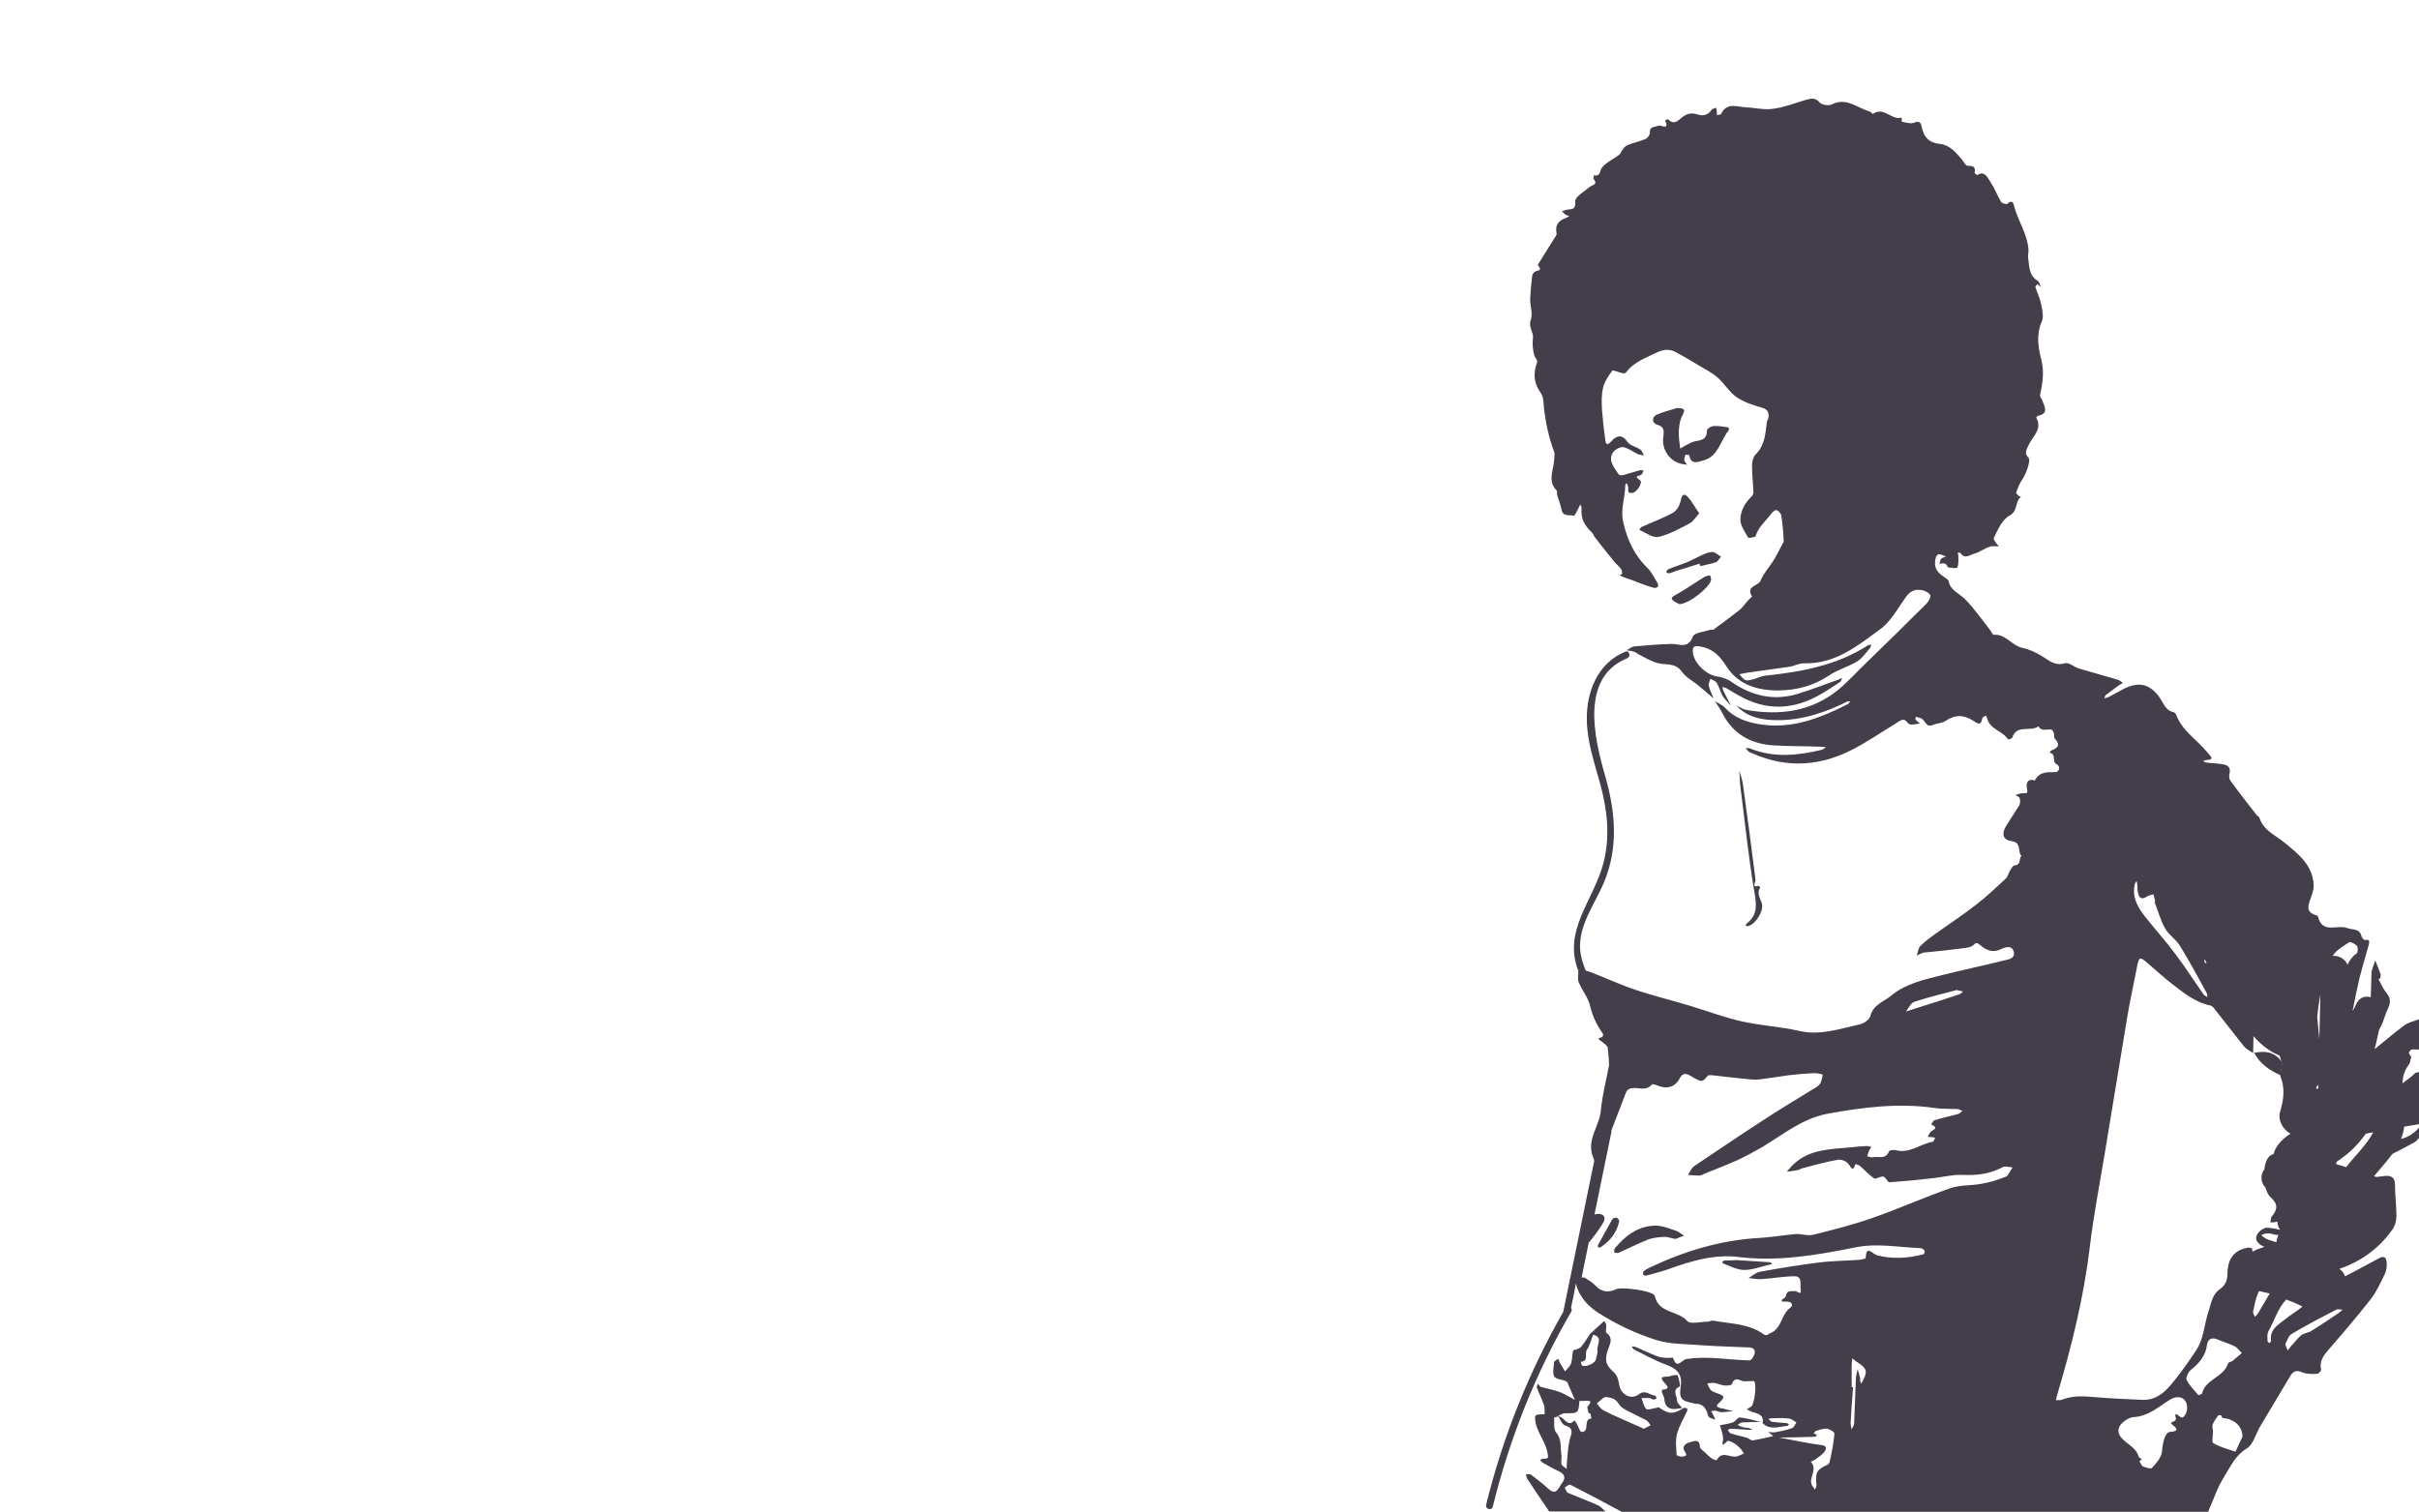 <?xml version="1.0" encoding="utf-8"?>
<!-- Generator: Adobe Illustrator 23.0.2, SVG Export Plug-In . SVG Version: 6.00 Build 0)  -->
<svg version="1.1" id="Layer_1" xmlns="http://www.w3.org/2000/svg" xmlns:xlink="http://www.w3.org/1999/xlink" x="0px" y="0px"
	 viewBox="0 0 686.9 429.4" style="enable-background:new 0 0 686.9 429.4;" xml:space="preserve">
<style type="text/css">
	.st0{fill:#443D4A;}
</style>
<g id="IuQHF7_1_">
	<g>
		<path class="st0" d="M686.9,323.2c-0.4,0.4-0.7,0.9-1.2,1.2c-3.3,1.8-6.7,3.6-10.1,5.1c-1.4,0.6-3,0.4-4.6,0.6
			c1.2-0.8,2.4-1.6,3.7-2.5c0.5-0.4,1.4-0.6,1.5-1.1c0.6-2.4,2.6-2.6,4.4-2.8c2.6-0.3,4.6-1.5,6.3-3.4
			C686.9,321.3,686.9,322.3,686.9,323.2z"/>
		<path class="st0" d="M476.1,115.9c3.3-0.1,1.9,1.4,1.3,2.8c-0.5,1.2-0.6,2.6-0.7,4c0,1.6,0.2,3.2,0.4,4.7c1.3-0.7,2.6-1.6,4-2
			c1.8-0.4,3.6-0.4,3.6-3.1c0-0.5,1.2-1.3,2-1.3c1.3-0.1,2.7,0.2,4.1,0.4c0.1,0,0.2,0.6,0.1,0.8c-2.4,2.9-2.9,7.5-7.3,8.6
			c-1.4,0.4-3.5,1.3-3.9-1.5c0-0.1-1-0.2-1.1-0.1c-0.2,0.5-0.4,1.1-0.3,1.6c0.1,0.4,0.5,0.8,0.8,1.2c-0.5-0.1-0.9-0.1-1.4-0.2
			c-3.4-0.6-5.9-4-5.4-7.6c0.2-1.6,0.5-3-1.8-3.6c-1.4-0.4-1.5-2.1-0.1-2.8C472.1,117,474.1,116.6,476.1,115.9z"/>
		<path class="st0" d="M675.4,278.1c0.7,1.2,1.2,2.6,2.1,3.7c1.2,1.4,1.5,2.7,0.7,4.4c-0.9,1.8-1.3,3.8-2.2,5.5
			c-0.6,1.2-1.6,2.3-2.7,3c-0.7,0.5-1.8,0.4-2.7,0.5c0.2-0.8,0.2-1.8,0.5-2.5c2.4-5.2,2.1-10.7,2.3-16.1c0-1.3,0.7-2.5,1.1-3.8
			c0.5,1.3,1,2.5,1.5,3.9c0.1,0.3-0.1,0.8-0.1,1.1C675.7,278,675.5,278,675.4,278.1z"/>
		<path class="st0" d="M482.5,145.8c-1,1.1-1.7,2.3-2.6,2.8c-2.9,1.5-5.9,3.2-9,3.9c-1.6,0.3-3.6-1.2-5.4-2c0.2-0.3,0.4-0.7,0.6-0.8
			c3-1.4,6.2-2.5,9-4.1c1.1-0.6,1.9-2.2,2.2-3.5c0.3-1.9,1.1-2,2.1-0.8C480.5,142.5,481.3,144.1,482.5,145.8z"/>
		<path class="st0" d="M475.8,351.9c-1.2-0.2-2.2-0.6-3.1-0.6c-1.6,0.1-3.3,0.2-4.8,0.8c-2.8,1.1-5.5,2.5-8.2,3.7
			c-0.4,0.2-0.9,0-1.3,0c0-0.4-0.1-1,0.2-1.3c2.7-3.2,5.7-5.7,10.1-6.3c2.7-0.4,4.9,0.6,7.3,1.4c0.8,0.3,1.5,0.9,2.2,1.4
			C477.3,351.3,476.4,351.6,475.8,351.9z"/>
		<path class="st0" d="M498.5,249.8c0,1-1.2,2.4,0.9,1.8c0.1,0,0.4,0.4,0.4,0.5c-1,1.6,0,3,0.5,4.5c0.6,2.1-1.7,5.8-3.8,6.4
			c-0.2,0.1-0.5,0-0.8,0c0.1-0.2,0.1-0.6,0.3-0.7c3.1-2.4,2.8-5.2,2.2-8.8c-1.7-9.9-2.7-20-4-30.1c0-0.3-0.1-0.6-0.1-0.9
			c-0.1-1.2-0.1-2.5-0.2-3.7c0.3,1.3,0.8,2.5,1,3.8c1.2,8.8,2.4,17.6,3.5,26.5C498.4,249.5,498.5,249.8,498.5,249.8z"/>
		<path class="st0" d="M475.8,400.2c-2,0.1-3-0.7-3.2-2.8c0-0.7-0.5-1.3-0.7-2c-0.1-0.2,0.1-0.7,0.2-0.7c1.8-0.2,1.8-0.6,0.6-1.9
			c-2.2-2.3,0.7-1.6,1.4-1.9c0.7-0.3,2.2-0.5,2.3-0.2c0.4,1,0.8,3,0.6,3.1c-2.4,1-0.7,2.7-0.8,4c0,0.3,0.2,0.6,0.4,0.9
			c0.3,0.4,0.7,0.8,1.1,1.2C477,400,476.4,400.1,475.8,400.2z"/>
		<path class="st0" d="M476.9,171.6c-0.2-0.1-0.9-0.4-1.5-0.8c-0.8-0.6-1.1-1,0.2-1.7c2.9-1.6,5.7-3.6,8.5-5.3
			c0.4-0.2,1-0.3,1.5-0.4c0.1,0.4,0.3,0.9,0.3,1.3C485.5,166.8,479.7,171.5,476.9,171.6z"/>
		<path class="st0" d="M449.6,349.2c0-2.7,2.7-4.7,4.7-4.4c1.6,0.3,1.5,1.4,1,2.4c-1.1,1.9-2.5,3.7-3.9,5.5c-0.1,0.1-1-0.1-1.1-0.3
			C449.9,351.2,449.7,349.9,449.6,349.2z"/>
		<path class="st0" d="M482.6,160.1c-2,0.6-4.1,1.3-6.1,1.9c-0.8,0.2-1.6,0.6-2.4,0.8c-0.3,0.1-0.7-0.1-1-0.2
			c0.2-0.3,0.3-0.8,0.6-0.9c1.9-0.8,3.9-1.4,5.8-2.2c1.3-0.6,2.6-1.3,3.9-1.9c1-0.4,2-0.9,3-0.8c0.8,0.1,1.5,0.9,2.3,1.3
			c-0.5,0.6-0.9,1.4-1.5,1.6c-1.4,0.5-2.9,0.7-4.3,1.1C482.7,160.6,482.7,160.4,482.6,160.1z"/>
		<path class="st0" d="M493.1,357.9c3.5,0.2,6.4,0.4,9.3,0.6c0.3,0,0.6,0.3,0.9,0.4c-0.2,0.1-0.5,0.2-0.8,0.3
			c-2.4,0.5-4.8,1.5-7.2,1.5c-2,0-4-1.1-5.9-1.8c-0.2,0-0.2-0.2-0.4-0.4c0.2-0.1,0.4-0.4,0.6-0.5C491,358,492.3,358,493.1,357.9z"/>
		<path class="st0" d="M459.8,346.8c-0.7,3.4-2.6,5.6-5.2,7.4c-0.2,0.1-0.5,0.1-0.8,0.2c0-0.3-0.1-0.6,0-0.8
			c1.3-2.5,2.7-4.9,4.1-7.4c0.2-0.3,0.9-0.4,1.2-0.3C459.5,346,459.7,346.6,459.8,346.8z"/>
		<path class="st0" d="M639.9,299.1c3.3-0.8,6.2-0.3,8.2,2.7c-0.2,1.2-0.3,2.4-0.5,3.6c-3.2-1.4-5.9-3.3-7.6-6.5L639.9,299.1z"/>
		<g>
			<path class="st0" d="M684.7,298.1c0.7-0.1,1.5,0,2.2,0v-8.6c-1.5,0.6-3.2,0.9-4.4,1.9c-2.8,2.1-5.5,4.4-8.2,6.6
				c0.8-3.2,1.5-6.5,2.1-9.8c0.8-4.1-5.2-7.4-7.3-3.1c-0.3,0.7-0.6,1.3-1,2c0-0.1,0-0.2,0-0.3c0.6-3,1.2-6,1.9-9
				c0.8-3.1,1.7-6.2,2.6-9.3c0.2-0.9,0.5-1.8-1.1-1.5c-0.2,0-0.8-0.6-0.9-1c-0.5-2.4-2.5-1.8-4.1-2.4c-2.7-1.1-7.1,1.8-8.3-3.3
				c0-0.2-0.6-0.4-1-0.5c-2.1-0.8-1.9-2.2-1.3-4c0.5-1.4,1.1-2.9,1.1-4.3c-0.2-5.7-4.3-8.9-8.2-12.1c-2.6-2.2-6-3.4-7.2-7.1
				c-0.1-0.3-0.5-0.5-0.8-0.8c-2.5-3.2-5-6.4-7.4-9.7c-0.4-0.5-0.5-1.5-0.3-2.1c0.4-1.6-0.4-2.4-1.8-2.6c-1.6-0.3-3.2-0.3-4.7-0.5
				c-0.3,0-0.7-0.3-1-0.4c0.2-0.1,0.5-0.3,0.7-0.3c2.9-0.1,1.3-1.2,0.5-2.2c-2.9-3.6-7.2-6.1-8.9-10.8c-0.1-0.2-0.4-0.5-0.6-0.6
				c-2.3-0.4-2.9-2.5-4-4.1c-2.7-3.9-5.9-4.7-10.1-2.6c-1.5,0.8-3,1.6-4.5,2.4c-0.4,0.2-0.8,0.2-1.2,0.4c0.2-0.3,0.2-0.8,0.5-1
				c1.2-0.9,2.4-1.8,3.6-2.7c0.4-0.3,0.8-0.4,1.2-0.7c-0.4-0.3-0.8-0.7-1.3-0.9c-3.7-1.1-7.4-2.1-11.1-3.2c-1.4-0.4-3-1.9-4.1-1.5
				c-2.8,0.8-4.4-0.8-6.4-2c-1.8-1.1-3.7-2-5.7-2.4c-3-0.7-4.7-4-8.1-3.7c-0.3,0-0.7-1-1.1-1.5c-2.3-2.9-4.4-6-7-8.6
				c-1.7-1.7-4.2-2.5-4.7-5.2c-0.1-0.4-0.8-0.8-1.2-1.1c-2.3-1.4-3.1-3-2.4-5.6c0.1-0.4,0.6-0.9,0.9-0.9c0.7,0.1,1.4,0.4,2,0.7
				c-0.5,0.2-1.1,0.3-1.4,0.6c-0.3,0.4-0.3,1-0.5,1.5c0.4-0.1,0.7-0.2,1.1-0.2c0.3,0,0.6,0.1,0.8,0.3c0.3,0.3,0.5,0.9,0.7,0.9
				c0.9,0.1,2.4,0.3,2.5,0c0.4-0.9,0.3-2.1,0.3-3.1c0-0.4-0.1-0.8-0.2-1.1c0.3,0,0.7-0.1,0.8,0.1c1.2,1.8,2.7,0.5,3.8,0.2
				c1.6-0.4,2.9-1.5,4.5-2c0.8-0.3,1.8-0.1,2.6-0.1c-0.5-0.6-1-1.2-1.4-1.9c-0.1-0.1,0-0.4,0-0.6c1.2-2.4,2.3-5.1,4.5-6.3
				c2.4-1.3,1.4-4,3.2-5.3c-0.2-0.1-0.5-0.1-0.6-0.2c-0.3-0.3-0.9-0.8-0.8-1c0.5-1.3,1-2.7,1.8-3.8c0.9-1.2,2.5-5.4,1.7-6.1
				c-1.3-1.3-0.5-2.3,0-3.5c1.1-2.5,4.1-4.6,2.2-7.9c0-0.1,0.3-0.4,0.5-0.5c3.1-0.6,1.9-2.5,1.3-4.2c-0.2-0.6-0.8-1.2-0.7-1.7
				c0.7-3.3,1.2-6.4,0.4-9.8c-0.9-3.5-1.6-7.3,0.1-11.1c0.6-1.3,0.1-3.3-0.2-4.9c-0.3-1.6-1.1-3.2-1.6-4.8c-0.1-0.2,0.3-0.6,0.5-0.9
				c0.3,0.3,0.6,0.5,1,0.8c-0.3-0.6-0.4-1.4-0.8-1.7c-2.7-1.5-2.4-4.2-2.8-6.6c-0.1-0.8,0.2-1.7,0.1-2.5c-0.4-4.3-2.9-7.9-4-11.9
				c-0.2-0.9-0.5-2.3-2-0.9c-0.2,0.2-1.6-0.1-1.8-0.6c-1.1-1.9-1.9-4-3.1-5.8c-0.8-1.1-1.5-3.1-3.6-1.8c-0.1,0.1-0.8-0.5-0.8-0.6
				c0.4-1.8-0.5-2-2-2c-0.5,0-1.1-1.1-1.6-1.8c-1.7-2-3.5-4.1-6.1-4.4c-3.2-0.3-4.7-1.9-5.3-4.8c-0.3-1.5-0.8-1.8-2.3-1.2
				c-1,0.3-2.2-0.1-3.3-0.3c-0.1,0-0.1-0.8-0.1-1.2c-2.9,0.9-5.1-3.3-8.2-1c-0.1,0-0.5-0.6-0.8-0.7c-3.6-1-6.7-4.2-10.9-2
				c-0.8,0.4-2.8,0.1-3.4-0.6c-1.3-1.5-2.5-1.1-4-0.7c-3.1,0.9-6.1,2.1-9.2,2.5c-2.5,0.4-5.1-0.3-7.6-0.4c-2.6-0.1-5.5-1.6-7.2,1.9
				c-0.1,0.2-0.8,0.2-1.2,0.3c0-0.3,0.1-0.6,0-0.9c0-0.4-0.1-0.8-0.2-1.2c-0.4,0.2-1.1,0.3-1.3,0.6c-1,1.6-2.5,1.8-4,1.3
				c-1.6-0.5-2.8-0.3-4.2,0.7c-1,0.7-2.3,2.6-4.1,0.7c-0.1-0.1-0.6,0.2-0.9,0.3c1.4,3-1.2,1.2-1.9,1.5c-1,0.5-2.6,0.1-2.4,2.1
				c0,0.5-0.7,1.5-1.3,1.7c-1.6,0.7-3.3,1-5,1.7c-0.6,0.2-1.1,0.8-1.5,1.4c-0.4,0.5-0.6,1.2-1.1,1.5c-1.6,1.2-3.5,2-4.7,3.5
				c-0.7,0.8-0.3,2.6-2.3,2.2c0,0.3-0.2,0.8-0.1,1c1.4,1.7-0.4,1.7-1.1,2.3c-1.5,1.3-4.2,2.8-4.1,4.1c0.2,2.6-1.2,2.1-2.5,2.4
				c-0.4,0.1-0.9,0.3-1.3,0.4c0.4,0.3,0.7,0.8,1.1,1c0.3,0.2,0.7,0.2,1,0.3c-0.3,0.2-0.5,0.5-0.9,0.6c-2.1,0.7-3.2,2-2.7,4.4
				c0.1,0.4-0.4,1-0.7,1.5c-1.5,2.4-3,4.8-4.5,7.2c-0.1,0.1-0.1,0.4,0,0.5c0.9,1,0.5,1.3-0.6,1.5c-0.4,0.1-1,0.7-1.1,1.2
				c-0.3,2.3-0.5,4.6-0.6,6.8c0,2,0.8,4.1,0.2,5.8c-0.8,2.1,0.8,3.6,0.6,5.1c-0.2,1.8-0.1,3.4,0.4,5.1c0.2,0.6,0.9,1.3,0.8,1.8
				c-1.2,3.2-1,6,1,8.8c0.8,1.1,0.8,2.7,0.9,4.2c0.5,4.3,1.4,8.5,2.9,12.5c0.3,0.7,0,1.7,0,2.5c-0.2,2.9-1.9,5.8,0.7,8.5
				c0.3,0.3,0,0.9,0.2,1.4c0.4,1.3,0.9,2.6,1.2,4c0.4,2.2,2.3,1.4,3.5,1.8c0.2,0.1,1-1.5,1.4-2.3c0.2-0.3,0.3-0.7,0.4-1
				c0.1,0.4,0.5,0.8,0.4,1.2c-0.3,2.9,0.9,5,3,6.9c0.3,0.3,0.4,0.8,0.7,1.2c1.8,2.3,3.6,4.6,5.4,6.8c0.6,0.8,1.5,1.5,2.1,2.3
				c0.3,0.4,0.3,0.9,0.3,1.4c0,0.1-0.4,0.3-0.7,0.4c0.3,0.1,0.5,0.3,0.8,0.4c0.8,0.3,1.5,0.6,2.3,0.8c2.1,0.8,4.2,1.7,6.4,2.3
				c1.1,0.3,2-0.3,1.1-1.6c-0.8-1.3-1.5-2.7-2.5-3.8c-3.9-3.7-5.9-8.1-7.1-13.3c-0.8-3.7,0.6-6.9,0.6-10.4c0-0.2,0.3-0.4,0.4-0.6
				c0.1,0.2,0.2,0.5,0.3,0.7c0.5,0.7-0.6,2.4,1.4,2.1c1.2-0.2,3-3,2.1-3.6c-1.9-1.3-0.4-1.1,0.4-1.6c0.3-0.2,0.4-0.8,0.6-1.2
				c-0.4,0-0.8-0.1-1.2,0c-1.5,0.4-2.9,0.9-4.4,1.3c-0.4,0.1-1.2,0.2-1.4-0.1c-0.8-1.1-1.7-2.3-2.1-3.6c-0.3-0.8-0.1-2.2,0.5-2.8
				c0.6-0.8,2-1.5,2.8-1.4c1.5,0.3,2.8,1.3,4.2,2c0.5,0.2,1.2,0.2,1.7,0.4c-0.3-0.6-0.5-1.3-1-1.7c-1.1-0.8-2.9-1.1-3.6-2.1
				c-1.6-2.4-3.2-1.9-4.6-0.3c-1.6,1.8-1.7,0.3-1.8-0.7c-0.4-2.7-0.7-5.5-0.9-8.2c-0.1-2.1-0.2-4.2,0.3-6.2c0.4-1.8,1.5-3.4,2.6-4.9
				c0.2-0.3,1.9,0.5,2.9,0.7c0.3,0.1,0.9,0,1-0.2c1.9-2.6,4.8-3.8,7.5-5.1c2.1-1,4.1-2,6.4-0.8c2.3,1.2,4.5,2.5,6.8,3.9
				c1.9,1.1,3.8,2.1,5.4,3.5c1.9,1.7,3.3,4.1,5.3,5.5c2.1,1.4,4.7,2.3,7.2,3c1.6,0.4,2,1.3,1.9,2.7c0,0.5-0.5,1-0.5,1.5
				c-0.4,3.3-0.6,6.6-3.2,9.1c-0.7,0.7-1,2.1-1,3.1c0,2.5,0.3,5.1,0.4,7.6c0,0.4-0.2,0.9-0.5,1.2c-1.9,1.8-3.2,4.1-3.2,6.6
				c0,1.7,1.3,3.5,2.2,5.1c0.1,0.2,2-0.1,2.1-0.4c0.8-2.6,2.8-4.2,4.3-6.2c0.4-0.5,1.1-1.3,1.6-1.2c0.6,0.1,1.3,0.9,1.4,1.5
				c0.4,2.4,0.6,4.9,0.7,7.4c0,0.3-0.4,0.6-0.5,1c-0.8,1.4-1.5,2.9-2.4,4.4c-1.2,1.9-2.8,3.6-3.6,5.6c-0.6,1.7-4.4,1.6-2.5,4.6
				c0,0.1-0.6,0.6-1,1c-0.9,1-1.6,2.1-2.6,2.9c-2.4,1.9-4.9,3.7-7.3,5.5c-0.3,0.2-0.8,0-1.1,0.1c-1.7,0.6-4.4,0.8-4.8,1.9
				c-1.4,3.7-3.9,2-6.2,2.1c-3.5,0.1-7,0.4-10.5,0.7c-0.7,0.1-1.4,0.7-2.1,1.1c0.7,0.1,1.4,0.2,2.1,0.4c0.4,0.1,0.8,0.5,1.2,0.7
				c1.8,0.9,3.5,2,5.4,2.5c2.4,0.7,5.1-0.2,7,2.5c1.2,1.7,3.3,2.7,4.9,4.1c1.4,1.1,2.7,2.3,4.1,3.5c-0.5-1.2-1.1-2.4-1.4-3.7
				c-0.1-0.6,0.3-1.3,0.5-1.9c0.6,0.4,1.5,0.6,1.8,1.2c0.7,1.1,1,2.5,1.6,3.6c0.6,1,1.6,1.9,2.4,2.8c-0.7-1.4-1.4-2.7-2.1-4.1
				c-0.2-0.4-0.2-0.8-0.3-1.2c0.4,0.1,0.7,0.2,1,0.3c1.2,0.7,2.3,1.4,3.4,2c7.9,4.6,15.7,4.3,23.5-0.2c1.9-1.1,3.7-2.3,5.5-3.5
				c0.3-0.2,0.4-0.7,0.6-1.1c-0.3,0.1-0.7,0.2-1,0.4c-3.9,1.4-7.8,2.9-11.7,4.1c-6.7,2-12.9,0.6-18.7-3.4c-1.2-0.9-2.8-1.4-4.3-1.6
				c-3-0.5-6.5-3.9-6.7-6.9c-0.1-1.4,0.2-1.9,2-1.6c3.6,0.6,5.6,2.6,7.5,5.6c3.4,5.4,9.1,7,15.1,6.9c4.9-0.1,9.7-1.3,14-4.2
				c2.5-1.7,5.5-2.5,8-4c1.5-0.9,2.5-2.5,3.7-3.8c0.2-0.2,0.2-0.7,0.4-1c-0.3,0.1-0.8,0-1,0.2c-8.8,5.7-18.8,7.5-29,8.6
				c-1.3,0.1-2.5,0.8-3.8,1.1c-0.7,0.2-1.5,0.4-2.1,0.1c-0.6-0.3-1-1-1.6-1.6c0.7-0.1,1.3-0.3,2-0.4c4-0.6,8.1-1.1,12.1-1.7
				c1.5-0.2,3-1.1,4.4-1c8.7,0.2,15-4.9,21.4-9.6c3.2-2.3,5.2-6.2,7.6-9.5c1.1-1.5,2.6-2,4.2-1.7c0.9,0.1,2.1,0.7,2.5,1.4
				c0.3,0.4-0.4,1.8-1,2.4c-5.6,5.6-11.3,11.2-17,16.7c-2.7,2.6-5.3,5.5-8.2,7.9c-7.7,6.2-16.7,7.3-26.2,5.6
				c-0.9-0.2-1.7-0.8-2.6-1.2c2.3,2.6,5.3,3.6,8.6,4c7.3,0.7,14.1-1.1,20.7-4.1c0.7-0.3,1.3-0.7,2-1c0.3-0.1,0.7-0.1,1-0.1
				c-0.2,0.3-0.4,0.6-0.7,0.8c-7.9,4-16,7.2-25.1,5.7c-3.7-0.6-7.1-1.8-9.8-4.7c-0.7-0.8-1.8-1.2-2.8-1.8c0.7,1.1,1.5,2.2,2.1,3.4
				c3,5.9,8.1,8.7,14.4,9.1c4.5,0.3,9.1,0.2,13.6,0.4c0.5,0,0.9,0.1,1.4,0.1c-0.4,0.3-0.8,0.7-1.3,0.8c-6.8,1.6-13.5,2.3-20.2-0.4
				c-0.4-0.2-0.9-0.1-1.3-0.1c0.3,0.3,0.5,0.7,0.9,1c0.4,0.3,0.8,0.4,1.3,0.6c9.7,4.2,19.2,3.5,28.5-1.4c4.2-2.2,8.1-4.9,12.2-7.4
				c1-0.6,2-1.6,3.1,0c0.2,0.3,0.7,0.5,1,0.5c0.8,0,1.7-0.2,2.5-0.3c-0.5-0.4-0.9-0.7-1.3-1.2c-0.1-0.1,0.1-0.4,0.1-0.7
				c0.6,0.2,1.3,0.2,1.8,0.6c1,0.7,1.2,2.5,3.1,1.7c1.1-0.5,2.6-0.5,3.5-1.1c2.7-1.9,5.3-1.8,7.9-0.1c1.2,0.8,2.2,1.6,2.6-0.7
				c0-0.3,0.7-0.5,1-0.8c0.1,0.3,0.3,0.6,0.4,0.9c0.8,3.1,4.4,3.5,5.9,5.9c0,0.1,1.1-0.2,1.2-0.5c1.3-3.9,5.2-1.5,7.4-3.2
				c0.9,1.5,2.3,0.8,3.6,0.9c0.3,0,0.7,0.6,0.8,1c0.2,0.5,0,1.3,0.3,1.6c1.5,1.6,1.1,2.6-0.9,3.3c-0.3,0.1-0.4,0.4-0.6,0.7
				c2,0.3,0.6,2.5,1.9,3.2c1.6,0.9,0.5,2.3-0.1,2.3c-2.4,0-4.7-0.2-6,2.4c-2.3-0.8-2.5,1.2-2.2,2.3c0.3,1.5-0.2,1.3-1.2,1.3
				c-0.7,0-1.4,0.3-2.1,0.5c0.4,0.3,1.1,0.5,1.2,0.9c0.2,0.6,0.2,1.4-0.1,2c-1.2,2-2.6,4-3.8,6c-1.3,2.2-0.8,3.9,1.6,4.2
				c3,0.4,1.6,3,2.8,4.2c-0.8,0.8,0,2.6-2,2.7c-0.4,0-0.9,1-1.3,1.6c-0.4,0.7-0.6,1.7-1.2,2.2c-2.7,2.5-5.4,5.1-8.3,7.3
				c-3.7,2.9-7.5,5.4-11.3,8.1c-1.5,1.1-3.1,2.2-4.5,3.6c-0.7,0.6-0.8,1.8-1.1,2.8c0.6-0.3,1.2-0.6,1.8-0.8c0.2-0.1,0.5-0.1,0.8-0.1
				c3-0.3,6.1-0.6,9.1-1c1.4-0.2,2.9-0.2,4-0.8c0.9-0.5,0.9-1.5,2.4-0.2c1.1,1,3.2,2.3,5.5,1.2c1.1-0.5,3.3-1.5,3.9,0.5
				c0.6,2.3-1.8,2.3-3.2,2.7c-5.6,1.4-11.3,2.6-16.9,4c-5.1,1.3-10.5,2.4-14.7,5.9c-2,1.7-5.1,2.5-5.9,5.8c-0.2,1-2,2.2-3.2,2.4
				c-5.6,1.2-11,3.2-17,1.8c-5.3-1.2-10.9-1.5-16.3-2.7c-4.9-1.1-9.7-2.9-14.6-4.4c-5.3-1.6-10.7-2.9-16-4.7
				c-4.4-1.5-8.6-3.5-12.9-5.1c-0.2-0.1-0.5-0.1-0.8-0.2c-0.8-1.9-1.4-3.8-1.6-5.9c-0.5-7,4.1-12.9,6.7-19
				c4.3-10.2,3.3-20.4,0.3-30.8c-3-10.4-7-27.6,6.3-33c1.2-0.5,0.7-2.4-0.5-1.9c-7.8,3.2-11.1,11.4-10.9,19.5
				c0.1,6.1,2.1,11.9,3.7,17.7c2.1,7.6,3,15.1,1,22.9c-2.9,10.8-11.6,19.1-7.1,30.6c0,0,0,0,0,0c0,1.1-0.3,2.3,0.1,3.2
				c1,2.4,2.8,4.5,3.3,7c0.7,2.9,2,5.4,3.6,7.7c0.1,0.2-0.1,0.8-0.3,0.9c-1.8,0.3-0.6,0.8-0.1,1.2c0.7,0.5,1.3,1,1.7,1.6
				c0.2,1.7,0.4,3.5,0.4,5.2c-0.8,4.2-1.9,8.4-2.3,12.6c-0.3,4.6-4.3,8.6-2.2,13.5c0.1,0.3,0.2,0.7,0.3,1
				c-2.9,14.3-5.9,28.6-8.8,42.9c0,0,0,0,0,0c-9.8,17.2-17.2,35.6-21.9,54.8c-0.3,1.2,1.6,1.8,1.9,0.5c4.8-19.5,12.2-38,22.3-55.4
				c0.2-0.4,0.1-0.8-0.1-1c0.5-2.3,1-4.7,1.4-7c0.8,3.8,3.6,6.6,6.4,8.4c5,3.2,10.5,5.8,16.1,7.6c4.2,1.4,8.9,1.2,13.4,1.6
				c4.4,0.3,8.7,0.4,13.1,0.6c1.3,0,2.1,0.6,1.7,1.9c-0.2,0.7-0.9,1.8-1.4,1.8c-3.5-0.1-6.9-0.5-10.4-0.7c-2.5-0.1-5-0.1-7.5,0.3
				c-1.4,0.2-2.7,3.1-3.8-0.3c0-0.2-1,0-1.6,0c-0.9-0.1-1.9-0.1-2.7-0.4c-2.1-0.8-4.2-1.8-6.3-2.7c-0.4-0.2-0.8-0.1-1.2-0.2
				c0.3,0.4,0.5,0.9,0.9,1c3,1.5,5.9,3.1,8.9,4.2c3.5,1.3,4.7,2.9,4.1,6.7c-0.4,2.7,0.3,3.6,3,4.1c0.5,0.1,0.9,0.3,1.4,0.3
				c1.8,0,2.7,1.1,3.2,2.6c0.1,0.4,0.2,1,0.5,1.2c0.5,0.4,1.2,0.5,1.8,0.7c-0.2-0.5-0.5-1-0.7-1.5c-0.1-0.3-0.3-0.6-0.5-0.9
				c0.4,0,0.8-0.2,1.3-0.1c0.6,0.1,1.1,0.4,1.6,0.4c1.1,0,2.2-0.2,3.4-0.3c-1.1-0.2-2.1-0.5-3.2-0.8c-0.2,0-0.4,0-0.6-0.1
				c-0.8-0.3-1.3-0.5-0.3-1.4c1.9-1.8,1.7-2-0.8-2.9c-0.5-0.2-1.2-0.4-1.5-0.8c-0.5-0.5-0.7-1.3-1-1.9c0.7,0,1.3-0.2,2-0.1
				c0.9,0.1,1.8,0.6,2.8,0.7c0.8,0.1,2.1,0,2.2-0.4c0.6-1.8,1.6-1.4,2.9-0.9c0.7,0.3,1.5,0,2.3,0.1c0.4,0,0.9-0.1,1.1,0
				c0.8,0.8,0.1,6.5-0.8,7.2c-0.4,0.3-0.9,0.5-1.3,0.8c0.5,0.2,1,0.5,1.5,0.7c1.6,0.5,3.5,0.8,3,3.2c2.1,2.1,4.6,1,7,0.8
				c0.2,0,0.4-0.3,0.5-0.4c-0.2-0.1-0.4-0.4-0.7-0.4c-1.4-0.1-2.8-0.2-4.2-0.4c-0.3,0-0.6-0.5-0.9-0.8c0.3-0.1,0.7-0.2,1-0.2
				c1.6,0,3.2-0.1,4.8,0.1c0.8,0.1,1.4,0.7,2.1,1.1c-0.4,0.6-0.7,1.5-1.2,1.6c-1.5,0.6-3.2,0.9-4.8,1.2c-0.6,0.1-1.3,0-2-0.1
				c0.5,0.4,1,0.8,1.4,1.2c-1.9,0.4-3.8,0.9-5.7,1.2c-0.6,0.1-1.2-0.6-1.9-0.8c-1.5-0.4-3-0.7-4.5-1.2c-0.3-0.1-0.5-0.6-0.8-1
				c0.3-0.1,0.7-0.3,1-0.3c1.7,0.1,3.4,0.2,5,0.3c0.4,0,0.7,0,1.1,0c-0.4-0.2-0.7-0.4-1.1-0.5c-0.6-0.1-1.3-0.1-1.9-0.3
				c-0.5-0.1-0.9-0.4-1.3-0.6c0.5-0.3,0.9-0.7,1.4-0.7c1.7-0.1,3.4-0.1,5.2-0.1c-2-0.5-3.9-1.1-5.9-1.3c-0.6-0.1-1.3,1.1-2,1.4
				c-1.2,0.4-2.5,0.6-3.7,0.8c0.3,1.2,0.8,2.4,0.9,3.7c0,1.2-0.9,3,1.2,0.8c0.2-0.2,1.2,0.2,1.7,0.5c0.7,0.4,1.3,0.9,1.9,1.5
				c0.4,0.4,0.7,1,1.1,1.5c-0.6,0.3-1.2,0.6-1.8,0.8c-1.9,0.7-4.4-1.8-5.9,1.1c0,0.1-0.9-0.1-1.3-0.4c-0.8-0.5-1.5-1.2-2.1-1.8
				c-0.5-0.5-1.4-1-1.4-1.6c-0.1-2.4-1.8-1.5-2.7-1.3c-1.2,0.3-2.7,1.1-1.5,2.8c0.9,1.4-0.4,1.2-0.8,1.3c-0.5,0.1-1.6-0.2-1.6-0.5
				c-0.1-2-0.4-4,0.1-5.9c0.6-2.3,1.9-4.4,2.9-6.6c0.1-0.2,0-0.7-0.1-0.7c-0.3-0.1-0.7-0.2-0.9-0.1c-3.1,1.9-4.2,1.8-7.1-0.2
				c-0.1-0.1-0.5,0.2-0.8,0.2c-0.9,0.1-2.3,0.7-2.7,0.3c-0.8-0.7-0.9-2-1.4-3.1c0.8,0,1.5-0.1,2.3,0c0.4,0,0.7,0.4,1,0.4
				c0.3,0,0.6-0.2,1-0.2c-0.1-0.3-0.2-0.9-0.4-0.9c-1.5-0.1-2.8-1.8-4.6-0.4c-2.2,1.7-5.1,0.2-5.6-2.6c-0.2-1.2-0.5-2.7-1.4-3.5
				c-2.4-2.1-2.8-3.4-1.9-6.3c0.5-1.6,1.8-3.4-0.3-5c-0.4-0.3,0-1.5-0.1-2.3c0-0.4-0.4-0.8-0.6-1.1c-1.3,1.2-2.6,2.4-3.9,3.6v0
				c0,0,0,0,0,0c0,0,0,0-0.1,0.1c0,0,0,0,0,0c-0.8,1.2-1.6,2.5-2.5,3.6c-0.3,0.4-0.8,0.5-1.2,0.7c-0.4,0.2-1.1,0.2-1.1,0.4
				c-0.3,1.2-0.2,2.5-0.6,3.7c-0.3,0.8-1.1,1.5-1.7,2.2c-0.5-0.8-1-1.6-1.5-2.5c-0.2-0.3-0.3-0.7-0.4-1.1c-0.4,0.3-1.1,0.6-1.2,1
				c-0.1,1.4-0.5,2.9,0,4c0.4,0.8,2.1,0.9,3.2,1.3c0.2,0.1,0.5,0.3,0.6,0.5c0.7,1.6,1.4,3.2,2.1,4.9c-1.5-0.8-2.9-1.7-4.5-2.3
				c-1.7-0.6-3.5-0.9-5.2-1.4c-0.3-0.1-0.5-0.6-0.8-0.9c-0.1,0.4-0.4,0.8-0.3,1.1c0.6,1.6,1.4,3.2,2,4.9c0.3,0.8,0.2,1.8,0.2,2.7
				c-0.7,0-1.4,0-2,0.1c-0.3,0-0.7,0.4-0.7,0.6c-0.1,3.8,2.8,6.5,3.5,10.1c0.3,1.6,0.4,1.8-1.1,1.8c-0.3,0-0.6,0.2-1,0.3
				c0.2,0.3,0.4,0.6,0.7,0.8c1.5,0.8,2.9,1.7,4.5,2.4c1.7,0.8,2.3,1.8,1,3.5c-1,1.3-1.5,3.7-3.9,1.5c-1.5-1.4-3.2-2.7-4.8-3.9
				c-0.4-0.3-1-0.1-1.5-0.2c0.1,0.5,0.2,1.1,0.5,1.5c2,3.1,4.1,6.1,6.1,9.1h16c-0.7-0.6-1.3-1.3-2-1.7c-2.9-1.3-5.9-2.4-8.7-3.6
				c-0.4-0.2-0.6-1-0.9-1.5c0.5-0.3,1.3-1,1.6-0.8c4.9,2.5,9.8,5.1,14.6,7.7H627c1.5-3.3,2.6-6.9,4.6-10c1.8-2.9,3.1-6,6.4-8
				c1.8-1.1,2.5-4,3.7-6.1c2.9-4.8,5.7-9.6,8.6-14.4c0.8-1.4,1.8-1.9,3.5-1.1c1.2,0.5,2.8,0.5,4.2,0.4c0.4,0,1.2-0.9,1.1-1.2
				c-0.6-2.7,1-4.3,2.5-6.1c4-4.6,7.9-9.2,11.6-13.9c1.7-2.2,2.9-4.9,4.1-7.4c0.4-0.9,0.5-2.1,0.4-3.2c-0.1-1.3-0.8-1.8-2.2-1
				c-3.2,1.7-6.4,3.5-9.6,5.1c-0.2-0.5-0.5-1.1-0.9-1.5c-0.2-0.2-0.5-0.4-0.7-0.6c5.8-2,11-5.5,15-11.1c0.8-1.1,1.2-2.6,1.2-4
				c0-2.8-0.4-5.6-0.4-8.5c0-2-0.6-3-2.9-2.8c-0.8,0.1-1.6,0.2-2.4,0.3c-0.1,0-0.2-0.1-0.2-0.1c-0.2,0-0.3-0.1-0.5-0.1
				c2.9-3.6,6.4-6.9,8-11.4c0.3-0.9,0.5-1.8,0.6-2.7c1.4-0.2,2.8-0.5,4.2-0.7v-14.8c-0.4,0.1-0.8,0.1-1.1,0.3
				c-1.1,1.1-2.4,2-3.6,2.9c0.1-1.8,0.5-3.5,1.6-5c0.5-0.6,0.7-1.3,0.7-1.9c0.3-0.3,0.3-0.7-0.3-1.3c-0.1-0.2-0.1-0.3-0.2-0.5
				C684.2,298.7,684.5,298.2,684.7,298.1z M445.7,409c-0.5,2.3-0.6,4.6-0.8,7c0,0.4,0,0.8,0,1.2c-0.5-0.4-1.3-0.8-1.5-1.3
				c-0.2-0.8,0.1-1.7,0-2.5c-0.4-2.2,0.2-4.5-1.5-6.5c-0.8-0.9-0.5-2.8-0.6-4.2c0-0.1,0.8-0.3,1.2-0.4c0.6,0.9,1.1,2.4,2,2.6
				C447.1,405.7,446.2,407.2,445.7,409z M449.1,406.7c-0.5,0-0.9-1.6-1.4-2.4c-0.2-0.3-0.4-0.6-0.6-0.9c-1.7,1.9-2.6-0.1-3.7-0.8
				c-0.3-0.2-0.7-0.3-1-0.4c0.6-0.3,1.3-0.8,2-0.8c3.8,0,3.8,0.1,4.1-3.5c0.4,0,0.9,0,1.3,0c1.1,0,2.8-0.4,1,1.6
				c-0.2,0.3,0.2,1.2,0.3,1.8c0,0.1,0.4,0.1,0.5,0.2c0.1,0.5,0.2,0.9,0.3,1.4C449.4,403.1,451.6,406.7,449.1,406.7z M449.2,387.8
				c-0.2-0.2-0.2-0.7-0.3-1c2.3-0.2,1-2.3,1.7-3.4c0.9-1.3,1.2-2.9,1.8-4.3c2.9,0.7,1,2.9,1.2,4.4c0.1,0.8-0.2,1.7-0.4,2.5
				C453.2,387.1,450.2,388.5,449.2,387.8z M466.8,405.8c-2.5-1.1-4.8-2.1-7-3.1c-1.6-0.7-3.1-1.4-4.6-2.2c-0.7-0.4-1.2-1.2-1.8-1.9
				c0.9-0.6,1.9-1.9,2.7-1.8c1.3,0.2,2.6,0.3,3.6,2c0.9,1.5,3.3,2.2,5,3.2c0.9,0.5,1.9,0.9,2.8,1.4c0.5,0.3,0.8,0.9,1.2,1.4
				C468,405.2,467.4,405.5,466.8,405.8z M543.7,284.5c4-1.3,8.2-2.3,11.9-3.3c0.9,0.2,1.3,0.3,1.8,0.4c-0.3,0.3-0.6,0.7-1,0.8
				c-4.1,1.4-8.2,2.7-12.4,4c-0.9,0.3-1.9,0.6-2.8,0.9C542,286.3,542.6,284.8,543.7,284.5z M519.5,415.4c-0.1,0.2-0.3,0.5-0.5,0.6
				c-3,1.3-3.6,2.2-3.2,5.5c0.1,0.5-0.2,1.1-0.4,1.6c-0.3-0.5-0.8-1-1-1.5c-0.7-2.1,1.8-4.3-0.2-6.4c0.5-0.3,1.1-0.5,1.6-0.9
				c0.9-0.7,2-1.4,2.5-2.3c0.5-0.9,0.1-1.5-1.4-1.6c-3.9-0.5-7.8-1.4-11.7-2.1c3.2,0,6.4-0.1,9.6-0.2c0.5,0,2.1-0.2,0.2-1
				c0.2-0.2,0.4-0.6,0.7-0.7c1-0.3,2.1-0.7,3.1-0.6c0.8,0.1,2.2,1,2.1,1.4C520.7,409.9,520.1,412.7,519.5,415.4z M528.9,392.3
				c-0.1,0.2-0.3,0.5-0.4,0.7c-0.1-0.2-0.2-0.5-0.3-0.8c0-0.3,0-0.6,0-0.8c-0.2-0.8-0.4-1.6-0.7-2.5c-0.2,0.9-0.5,1.8-0.5,2.7
				c-0.2,4.2-0.3,8.5-0.5,12.7c0,0.6-0.5,1.1-0.7,1.7c-0.1-0.6-0.3-1.2-0.3-1.8c0.2-3.4,0.4-6.8,0.7-10.2c-0.1,0-0.3,0-0.4,0
				c0-2.1,0-4.1,0-6.2c0-0.7,0.1-1.4,0.2-2c0.5,0.4,0.9,0.8,1.4,1.1C530.1,388.6,530.4,389.5,528.9,392.3z M569.6,334.2
				c-2.2,0.9-4.5,1.6-6.8,2c-3,0.6-6.2,0.3-9,1.3c-7.5,2.6-14.8,5.9-22.3,8.5c-5.4,1.9-11,3.3-16.6,4.7c-1.6,0.4-3.4-0.3-5-0.2
				c-3.4,0.3-6.8,0.9-10.2,1.1c-11,0.6-21.3,3.7-31.2,8.4c-0.6,0.3-1.2,0.6-1.7,1c-0.2,0.2-0.3,0.7-0.2,1c0.1,0.2,0.6,0.4,0.9,0.3
				c2.1-0.6,4.2-1.1,6.2-1.8c6.4-2.3,12.9-4.3,19.8-3.5c11.3,1.4,22.4-0.5,33.3-2.7c6.3-1.3,12.4,0,18.5,0.2c0.4,0,0.9,0.3,1.2,0.7
				c0.1,0.1-0.1,0.9-0.2,1c-4.4,1.2-8.9,1.5-13.4,0.3c-1.1-0.3-3-3.1-3.1,0.8c0,0.2-1,0.4-1.5,0.5c-4,0.3-8,0.3-11.9,0.8
				c-5.5,0.7-11.1,1.6-16.6,2.6c-1.2,0.2-2.2,1.2-3.3,1.8c1.3,0.1,2.6,0.4,3.8,0.3c3.1-0.2,6.2-0.8,9.3-0.8c2.3,0,1.5,2.4,1.7,3.7
				c0.4,2-1.1,0.4-1.6,0.5c-2.1,0-2.2,0-2.7,1.7c0,0.1-0.1,0.1-0.2,0.2c-1.8,1-0.5,1.2,0.4,1.1c1.6-0.1,2.2,1,1.1,1.8
				c-2.6,1.9-2.3,5.9-5.7,7.2c-0.7,0.3-0.8,0.9-1.9,0.2c-4.2-3-9.4-2.9-14.2-3.8c-0.5-0.1-1.1,0.3-1.6,0.3c-2,0-4.9,0.8-5.8-0.2
				c-2.6-3-8.1-2.1-9.2-7.1c-0.4-1.5-9.5-2.7-11.1-1.9c-2.1,1.1-4.2,0.6-5.6-0.9c-0.9-1-2.1-1.7-3.2-2.4c-0.2-0.1-0.6-0.1-0.9,0
				c2.8-13.8,5.7-27.7,8.5-41.5c0-0.1,0-0.2,0-0.4c1.4-3.6,2.8-7.2,4.2-10.9c0.2-0.5,0.8-0.9,1.4-1c1.9-0.4,4.2,1,5.9-1.1
				c0.2-0.2,1.2,0.2,1.8,0.4c2.4,1,4.7,0.4,6-2c0.9-1.7,1.8-1.6,3.2-0.8c0.4,0.2,0.8,0.5,1.2,0.7c2.1,1.1,2.1,1,3.7-0.8
				c0.2-0.2,0.8-0.1,1.2-0.1c3.8,0.4,7.5,0.9,11.2,1.2c1.2,0.1,2.4,0,3.6-0.2c2.3-0.3,4.6-0.7,6.9-1c2.4-0.3,4.9-0.5,7.3-0.6
				c0.8,0,1.6,0.2,2.4,0.4c-0.2,0.9-0.3,1.8-0.7,2.5c-0.3,0.5-0.9,1-1.5,1.3c-4.7,2.9-9.4,5.7-14,8.7c-6.8,4.4-13.6,9-20.3,13.5
				c-0.8,0.5-1.2,1.7-1.8,2.5c1.1,0.1,2.2,0.2,3.3,0.2c0.4,0,0.9-0.3,1.3-0.5c3.2-1.3,6.4-2.5,9.5-3.9c2.4-1.1,4.7-2.4,7-3.7
				c6-3.6,11.5-8.2,18.7-9.5c10-1.8,20-3.1,30.2-1.6c2.1,0.3,4.4,0.2,6.5,0.3c0.5,0,1,0.4,1.5,0.5c-0.4,0.3-0.8,0.7-1.2,0.9
				c-2.3,0.6-4.6,1.1-6.8,1.8c-0.4,0.1-0.6,0.8-0.9,1.2c2.4,1,0.4,1.5-0.2,2.1c-0.3,0.4-0.6,0.9-0.8,1.4c0.5,0,0.9,0.1,1.4,0.1
				c0.2,0,0.5,0.1,0.7,0.2c-0.2,0.4-0.4,1-0.7,1.1c-3.5,0.6-6.5,3.4-10.4,2.4c-0.6-0.2-1.9,0-2,0.3c-0.9,2.5-3.1,1.3-4.7,1.7
				c-0.4,0.1-1-0.2-1.5-0.3c0.2-0.5,0.3-1,0.5-1.5c0.2-0.4,0.4-0.7,0.7-1.1c-0.4-0.1-0.9-0.3-1.3-0.3c-1.6,0.1-3.2,0.2-4.8,0.4
				c-5.5,0.5-11.3,0.5-15.8,4.6c-0.8,0.7-1.4,1.5-2.1,2.3c1.1-0.1,2.2-0.3,3.3-0.5c0.3,0,0.5-0.3,0.8-0.4c3.5-0.9,6.9-1.9,10.4-2.5
				c0.9-0.2,2.3,0.4,2.9,1.1c0.9,1,1.2,2.6,2.1,0.1c0.4,0.2,0.9,0.3,1.2,0.5c1.4,1.2,2.6,2.6,4.1,3.6c0.5,0.3,1.8-0.7,2.6-0.5
				c0.7,0.1,1.2,1.7,1.8,1.6c4.2-0.3,8.4-0.7,12.6-1.2c2.6-0.3,5.3-1,7.9-0.9c4.1,0.2,7.9-0.2,11.6-2.2c0.7-0.4,1.8,0,2.8,0.1
				C570.7,332.7,570.3,333.9,569.6,334.2z M667.1,267.6c0.4-0.2,1.7,0.5,2.2,1.1c0.3,0.4,0.3,1.8-0.1,2.1c-1.3,0.9-2,2-2.6,3.2
				c-0.8-1.8-2.5-2.6-4.2-2.5C663.4,269.8,665.5,268.7,667.1,267.6z M658.9,282.6c-0.1,4.2-0.2,8.4-0.3,12.5
				c-0.2-2.1-0.4-4.1-0.6-6.3C658.2,286.7,658.5,284.6,658.9,282.6z M658.1,308.3c0.1,0,0.2-0.1,0.2-0.2c0,0.2,0,0.4,0,0.5
				c0,0.2,0,0.4,0,0.6c-0.2,0-0.5,0-0.7,0C657.8,309,657.8,308.5,658.1,308.3z M626,272.6c0,0,0.1-0.1,0.1-0.1
				c0.2,0.3,0.3,0.7,0.5,1c-0.2,0-0.3,0.1-0.4,0C626.1,273.5,625.9,272.8,626,272.6z M606.2,251.1c0.1-0.3,0.4-0.6,0.5-0.9
				c0.1,0.3,0.2,0.7,0.2,1c0.1,0.8,0,1.5,0.2,2.3c0.3,1.5,1,2.2,2.6,1.1c0.5-0.3,1.2-0.4,1.8-0.6l0.5,2.1c-0.1,0-0.2,0-0.2,0.1
				c1,2.5,1.7,5.2,3,7.5c1,1.8,3.1,3.1,4.2,4.9c2.7,4.4,5.2,9,7.7,13.6c0.1,0.3,0.1,0.7,0.1,1c-0.4-0.3-0.9-0.4-1.1-0.8
				c-2.6-3.7-5.1-7.6-7.8-11.2c-2.8-3.8-6-7.3-8.9-11C606.8,257.4,605.4,254.6,606.2,251.1z M619.8,402.6c-0.1,0.1-0.6-0.1-0.9-0.3
				c-1.2-1.1-1.4-0.7-1,0.7c0,0.2-0.3,0.6-0.6,0.7c-0.9,0.4-1,0.5-0.5,0.9c1.4,1.1,2.1,1.9-0.6,2.1c-1.5,0.1-2.1,3.3-2.3,5.7
				c-0.2,1.6-1.6,3.2-2.8,4.5c-0.3,0.4-1.8-0.1-2.6-0.4c-0.4-0.2-0.6-0.9-1-1.4c0.2-0.2,0.5-0.5,0.7-0.7c-0.3-0.2-0.9-0.4-0.9-0.7
				c-0.8-2.8-3.7-3.6-5.2-5.7c-1.1-1.6-0.4-3,0.7-4c0.8-0.7,1.9-1.4,3-1.5c4.2-0.2,7.1-2.9,10.3-4.9c0.9-0.6,2.3-1,3.3-0.6
				C621.5,397.8,621.6,401.3,619.8,402.6z M625.3,395.8c0,0.2-0.5,0.2-1,0.5c-1.2-1.4-2.6-2.8-3.4-4.4c-0.3-0.6,0.5-2.2,1.2-2.8
				c2.4-1.9,4.2-4,4.6-7.1c0.2-1.5,1.2-2.3,2.9-1.6c1.6,0.7,3.4,1.2,5,2c0.8,0.4,1.3,1.3,2,1.9c-0.9,0.7-1.7,1.5-2.6,2.2
				c-0.4,0.3-1.2,0.4-1.3,0.7C631.5,391.2,626.2,391.7,625.3,395.8z M634.9,412.1c0,0.1-0.1,0.2-0.2,0.2c-2.1-0.7-4.3-1.3-6.2-2.4
				c-0.5-0.2-0.1-2.1-0.1-3.2c0-0.7-0.3-1.5-0.1-2.1c0.4-0.9,1-1.8,1.6-2.6c0.1-0.1,0.6-0.1,0.8,0c0.2,0.1,0.2,0.7,0.4,0.7
				c0.6,0.2,1.3,0.2,1.9,0.4c2.1,0.8,3.6,2.1,3.8,4.9C636.2,409.2,635.6,410.6,634.9,412.1z M637.7,354.5c-3.9,0.9-5.2,3.8-5.2,7.4
				c0,2-0.8,3.3-2.2,4.3c-2.2,1.6-2.4,4-3.2,6.4c-1.2,3.6-1.3,7.6-3.4,10.8c-2.3,3.5-4.7,6.9-7.4,10.1c-2,2.3-4.4,4.2-7.8,4.1
				c-4.6-0.2-9.3-0.4-13.9-0.8c-3.2-0.3-6.2-0.4-9.2,0.8c-0.5,0.2-1.1,0-1.6,0.1c0.1-0.4,0.2-0.9,0.3-1.3
				c4.1-13.8,7.6-27.8,9.3-42.1c1.1-9.2,2.9-18.4,4.4-27.5c2.1-12.5,4.1-25.1,6.2-37.6c0.8-4.9,1.9-9.7,2.8-14.5
				c0.6-3,0.8-3.1,3.2-1c2.2,1.9,4.4,3.9,6.7,5.7c3.4,2.6,6.6,5.3,11,6.2c0.8,0.2,1.4,1.4,2.1,2.2c2.5,3.1,4.9,6.3,7.4,9.4
				c0.7,0.8,1.7,1.3,2.6,1.9c0-1.6,0.1-3.2,0.1-4.8c2.1,2.4,4.6,4.4,7.4,5.5c0.2,0.7,0.5,1.5,0.7,2.2c-0.2,1.2-0.3,2.4-0.5,3.6
				c1.4,3.3,1,6.7,0,10c-0.8,2.5,0.7,5.2,2.9,6.4c-2.3,1.5-4.2,3.4-4.8,5.8c-0.6,0.1-1.1,0.5-1.6,1.1c-0.5,0.7-0.9,1.9-1,3.2
				c-1.2,1.5-1.1,3.8,0.3,5.2c0.3,1.1,0.8,2.1,1.4,2.7c2.2,1.9,2.1,3.5,0.4,5.5c-0.3,0.4-0.3,1.1-0.4,1.7c0.6,0,1.2,0,1.8-0.2
				c0.1,0,0.1,0,0.2,0c0,0.9,0.3,1.7,0.8,2.3c-1.2-0.3-2.4-0.5-3.6-0.6c-1-0.1-2.5,1-3,2c-0.8,1.5,0.4,2.7,1.8,3.3
				c0.1,0.1,0.3,0.1,0.4,0.1c-1.2,0.4-2.4,0.8-3.5,1.4c0-0.3-0.1-0.6-0.1-0.9C639,354.3,638.3,354.3,637.7,354.5z M647,350.8
				c-0.1,0.1-0.1,0.3-0.2,0.4c-0.2,0.5-0.3,1-0.4,1.6c0,0,0,0-0.1,0c0,0,0,0,0,0c-0.9-0.3-1.8-0.5-2.7-0.9c-0.5-0.2-1-0.7-1.5-1.1
				c0.6-0.2,1.2-0.5,1.8-0.5c0.7,0,1.5,0.2,2.2,0.4C646.5,350.7,646.7,350.8,647,350.8z M641.2,373c-0.2,0.4-0.6,0.7-0.9,1
				c-0.2-0.5-0.6-1-0.5-1.5c0.4-1.8,0.7-3.7,1.5-5.4c0.1-0.1,0.1-0.3,0.2-0.4c1,0.2,2,0.5,3,0.7C643.3,369.4,642.3,371.2,641.2,373z
				 M644.9,380.9c0,0.2-0.3,0.4-0.5,0.6c-0.2-0.2-0.5-0.4-0.5-0.5c0-0.9-0.2-2,0.2-2.8c1.7-3,2.7-6.6,5.1-9.1c1.6,0.6,3.1,1.2,4.6,2
				c-1.5,1.3-3.3,2.3-4.9,3.6C646.9,376.3,644.4,377.6,644.9,380.9z M665.2,372c-0.4,0.3-0.8,0.7-1.2,1c-2.6,1.7-5.2,3.5-7.8,5.1
				c-0.8,0.5-2,0.5-2.8,1.2c-1.1,0.9-1.9,2.1-2.9,3.1c-0.3,0.4-0.6,0.8-0.9,1.2c-0.2-0.5-0.4-1-0.7-1.8c0.6-1,0.9-2.4,1.8-2.9
				c4.2-2.5,8.4-4.7,12.7-6.9C663.9,371.7,664.6,372,665.2,372z M666.2,331.5c-1-0.3-1.9-0.6-2.9-0.9c0.1-0.3,0.2-0.5,0.4-0.8
				c0.3-0.2,0.6-0.3,0.8-0.5c2.9-2,5.3-4.5,7.3-7.3c0.7-0.1,1.4-0.3,2.1-0.4C672.1,325.1,668.8,328.2,666.2,331.5z"/>
			<path class="st0" d="M640,299C640,299,640,299,640,299c-0.1,0-0.1,0.1-0.1,0.1L640,299z"/>
		</g>
	</g>
</g>
</svg>
